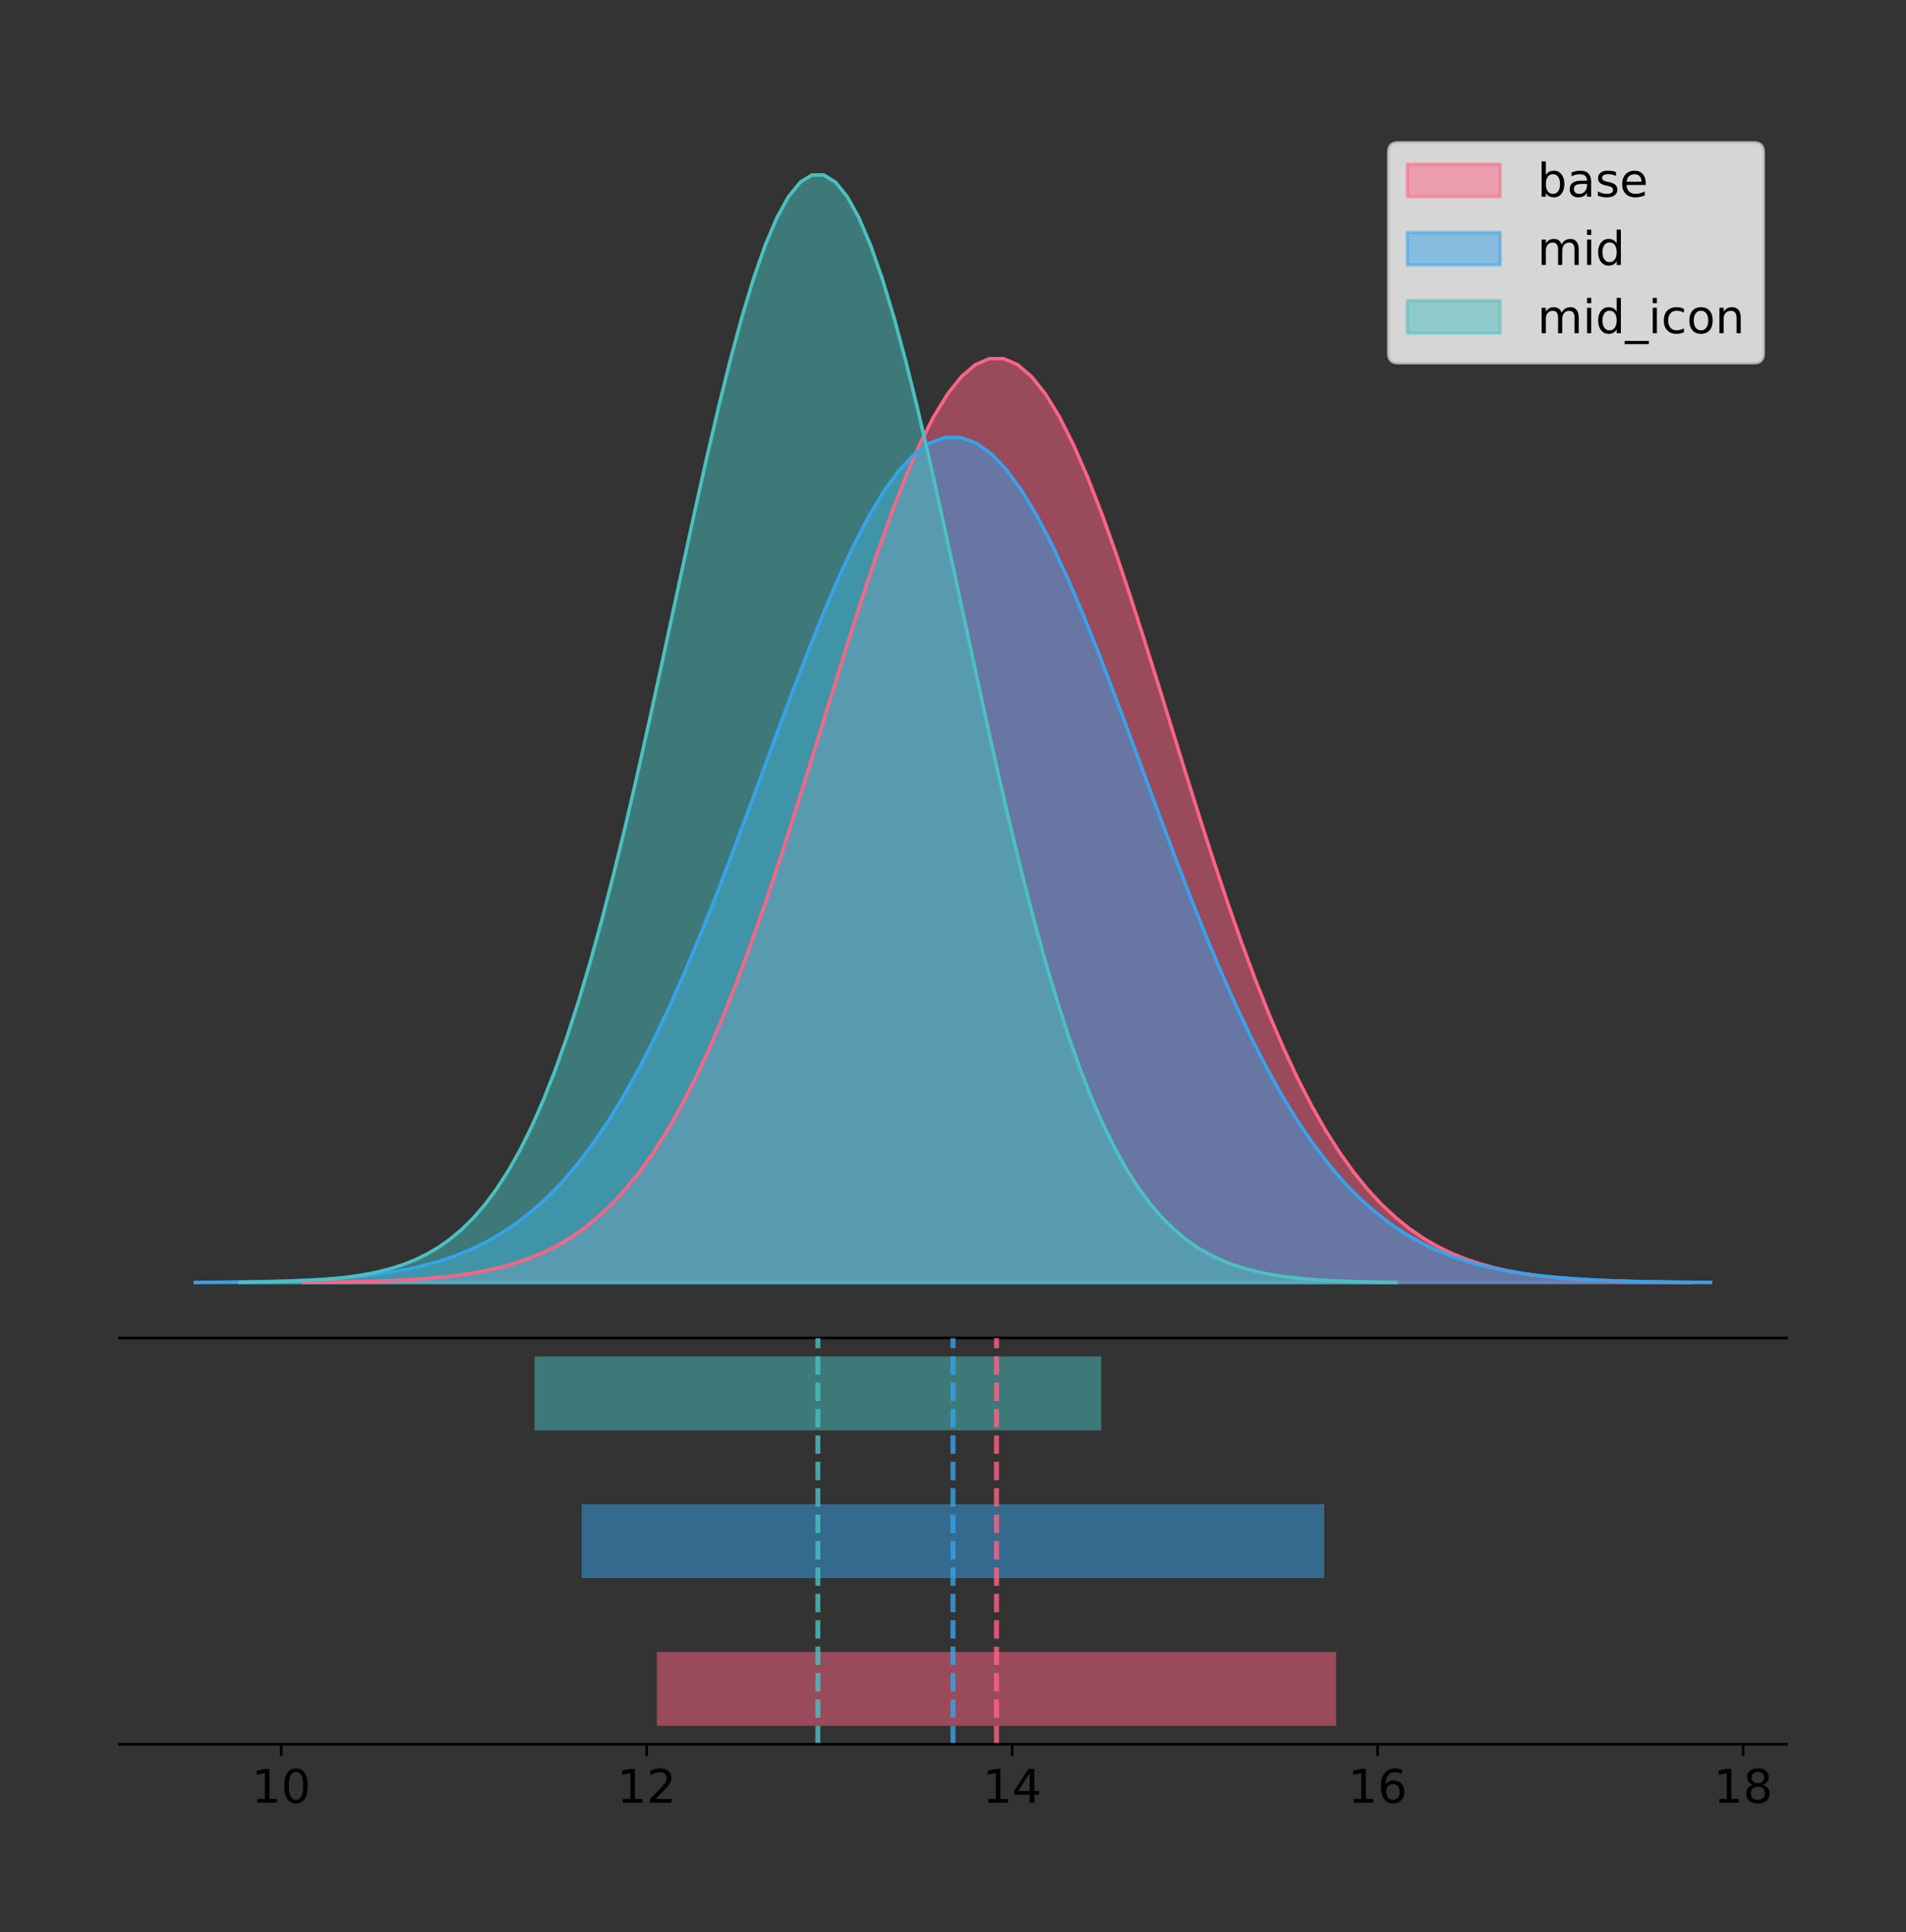 <?xml version="1.0" encoding="utf-8" standalone="no"?>
<!DOCTYPE svg PUBLIC "-//W3C//DTD SVG 1.1//EN"
  "http://www.w3.org/Graphics/SVG/1.1/DTD/svg11.dtd">
<!-- Created with matplotlib (https://matplotlib.org/) -->
<svg height="581.789pt" version="1.1" viewBox="0 0 574.2 581.789" width="574.2pt" xmlns="http://www.w3.org/2000/svg" xmlns:xlink="http://www.w3.org/1999/xlink">
 <rect x="0" y="0" width="574.2" height="581.789" fill="#333333" stroke="none"/>
 <defs>
  <style type="text/css">
*{stroke-linecap:butt;stroke-linejoin:round;}
  </style>
 </defs>
 <g id="figure_1">
  <g id="patch_1">
   <path d="M 0 581.789 
L 574.2 581.789 
L 574.2 0 
L 0 0 
z
" style="fill:none;"/>
  </g>
  <g id="axes_1">
   <g id="patch_2">
    <path d="M 36 402.93 
L 538.2 402.93 
L 538.2 36 
L 36 36 
z
" style="fill:none;"/>
   </g>
   <g id="PolyCollection_1">
    <defs>
     <path d="M 91.417 -195.538 
L 91.417 -195.631 
L 95.635 -195.667 
L 99.853 -195.714 
L 104.071 -195.777 
L 108.289 -195.861 
L 112.507 -195.971 
L 116.725 -196.116 
L 120.943 -196.303 
L 125.161 -196.544 
L 129.379 -196.853 
L 133.597 -197.246 
L 137.815 -197.741 
L 142.033 -198.362 
L 146.251 -199.133 
L 150.469 -200.086 
L 154.687 -201.254 
L 158.905 -202.675 
L 163.123 -204.391 
L 167.341 -206.448 
L 171.559 -208.896 
L 175.777 -211.787 
L 179.995 -215.175 
L 184.213 -219.115 
L 188.431 -223.66 
L 192.649 -228.864 
L 196.867 -234.774 
L 201.085 -241.431 
L 205.303 -248.868 
L 209.521 -257.107 
L 213.739 -266.156 
L 217.957 -276.008 
L 222.175 -286.638 
L 226.393 -298 
L 230.611 -310.03 
L 234.829 -322.639 
L 239.047 -335.718 
L 243.265 -349.138 
L 247.483 -362.746 
L 251.701 -376.375 
L 255.919 -389.843 
L 260.137 -402.954 
L 264.355 -415.509 
L 268.573 -427.306 
L 272.791 -438.146 
L 277.009 -447.84 
L 281.227 -456.213 
L 285.445 -463.112 
L 289.663 -468.405 
L 293.881 -471.992 
L 298.099 -473.803 
L 302.317 -473.803 
L 306.535 -471.992 
L 310.753 -468.405 
L 314.971 -463.112 
L 319.189 -456.213 
L 323.407 -447.84 
L 327.625 -438.146 
L 331.843 -427.306 
L 336.061 -415.509 
L 340.279 -402.954 
L 344.497 -389.843 
L 348.715 -376.375 
L 352.933 -362.746 
L 357.151 -349.138 
L 361.369 -335.718 
L 365.587 -322.639 
L 369.805 -310.03 
L 374.023 -298 
L 378.241 -286.638 
L 382.459 -276.008 
L 386.677 -266.156 
L 390.895 -257.107 
L 395.113 -248.868 
L 399.331 -241.431 
L 403.548 -234.774 
L 407.766 -228.864 
L 411.984 -223.66 
L 416.202 -219.115 
L 420.42 -215.175 
L 424.638 -211.787 
L 428.856 -208.896 
L 433.074 -206.448 
L 437.292 -204.391 
L 441.51 -202.675 
L 445.728 -201.254 
L 449.946 -200.086 
L 454.164 -199.133 
L 458.382 -198.362 
L 462.6 -197.741 
L 466.818 -197.246 
L 471.036 -196.853 
L 475.254 -196.544 
L 479.472 -196.303 
L 483.69 -196.116 
L 487.908 -195.971 
L 492.126 -195.861 
L 496.344 -195.777 
L 500.562 -195.714 
L 504.78 -195.667 
L 508.998 -195.631 
L 508.998 -195.538 
L 508.998 -195.538 
L 504.78 -195.538 
L 500.562 -195.538 
L 496.344 -195.538 
L 492.126 -195.538 
L 487.908 -195.538 
L 483.69 -195.538 
L 479.472 -195.538 
L 475.254 -195.538 
L 471.036 -195.538 
L 466.818 -195.538 
L 462.6 -195.538 
L 458.382 -195.538 
L 454.164 -195.538 
L 449.946 -195.538 
L 445.728 -195.538 
L 441.51 -195.538 
L 437.292 -195.538 
L 433.074 -195.538 
L 428.856 -195.538 
L 424.638 -195.538 
L 420.42 -195.538 
L 416.202 -195.538 
L 411.984 -195.538 
L 407.766 -195.538 
L 403.548 -195.538 
L 399.331 -195.538 
L 395.113 -195.538 
L 390.895 -195.538 
L 386.677 -195.538 
L 382.459 -195.538 
L 378.241 -195.538 
L 374.023 -195.538 
L 369.805 -195.538 
L 365.587 -195.538 
L 361.369 -195.538 
L 357.151 -195.538 
L 352.933 -195.538 
L 348.715 -195.538 
L 344.497 -195.538 
L 340.279 -195.538 
L 336.061 -195.538 
L 331.843 -195.538 
L 327.625 -195.538 
L 323.407 -195.538 
L 319.189 -195.538 
L 314.971 -195.538 
L 310.753 -195.538 
L 306.535 -195.538 
L 302.317 -195.538 
L 298.099 -195.538 
L 293.881 -195.538 
L 289.663 -195.538 
L 285.445 -195.538 
L 281.227 -195.538 
L 277.009 -195.538 
L 272.791 -195.538 
L 268.573 -195.538 
L 264.355 -195.538 
L 260.137 -195.538 
L 255.919 -195.538 
L 251.701 -195.538 
L 247.483 -195.538 
L 243.265 -195.538 
L 239.047 -195.538 
L 234.829 -195.538 
L 230.611 -195.538 
L 226.393 -195.538 
L 222.175 -195.538 
L 217.957 -195.538 
L 213.739 -195.538 
L 209.521 -195.538 
L 205.303 -195.538 
L 201.085 -195.538 
L 196.867 -195.538 
L 192.649 -195.538 
L 188.431 -195.538 
L 184.213 -195.538 
L 179.995 -195.538 
L 175.777 -195.538 
L 171.559 -195.538 
L 167.341 -195.538 
L 163.123 -195.538 
L 158.905 -195.538 
L 154.687 -195.538 
L 150.469 -195.538 
L 146.251 -195.538 
L 142.033 -195.538 
L 137.815 -195.538 
L 133.597 -195.538 
L 129.379 -195.538 
L 125.161 -195.538 
L 120.943 -195.538 
L 116.725 -195.538 
L 112.507 -195.538 
L 108.289 -195.538 
L 104.071 -195.538 
L 99.853 -195.538 
L 95.635 -195.538 
L 91.417 -195.538 
z
" id="madb855e58b" style="stroke:#ff6384;stroke-opacity:0.5;"/>
    </defs>
    <g clip-path="url(#p825005d3cb)">
     <use style="fill:#ff6384;fill-opacity:0.5;stroke:#ff6384;stroke-opacity:0.5;" x="0" xlink:href="#madb855e58b" y="581.789"/>
    </g>
   </g>
   <g id="PolyCollection_2">
    <defs>
     <path d="M 58.827 -195.538 
L 58.827 -195.623 
L 63.439 -195.656 
L 68.05 -195.699 
L 72.662 -195.757 
L 77.274 -195.833 
L 81.885 -195.934 
L 86.497 -196.066 
L 91.108 -196.238 
L 95.72 -196.458 
L 100.331 -196.741 
L 104.943 -197.1 
L 109.555 -197.553 
L 114.166 -198.121 
L 118.778 -198.826 
L 123.389 -199.698 
L 128.001 -200.766 
L 132.612 -202.066 
L 137.224 -203.635 
L 141.836 -205.517 
L 146.447 -207.756 
L 151.059 -210.4 
L 155.67 -213.499 
L 160.282 -217.102 
L 164.893 -221.26 
L 169.505 -226.02 
L 174.117 -231.425 
L 178.728 -237.514 
L 183.34 -244.316 
L 187.951 -251.852 
L 192.563 -260.129 
L 197.174 -269.14 
L 201.786 -278.863 
L 206.398 -289.255 
L 211.009 -300.258 
L 215.621 -311.791 
L 220.232 -323.755 
L 224.844 -336.028 
L 229.455 -348.475 
L 234.067 -360.942 
L 238.679 -373.259 
L 243.29 -385.252 
L 247.902 -396.735 
L 252.513 -407.525 
L 257.125 -417.44 
L 261.736 -426.307 
L 266.348 -433.965 
L 270.96 -440.275 
L 275.571 -445.117 
L 280.183 -448.398 
L 284.794 -450.054 
L 289.406 -450.054 
L 294.017 -448.398 
L 298.629 -445.117 
L 303.24 -440.275 
L 307.852 -433.965 
L 312.464 -426.307 
L 317.075 -417.44 
L 321.687 -407.525 
L 326.298 -396.735 
L 330.91 -385.252 
L 335.521 -373.259 
L 340.133 -360.942 
L 344.745 -348.475 
L 349.356 -336.028 
L 353.968 -323.755 
L 358.579 -311.791 
L 363.191 -300.258 
L 367.802 -289.255 
L 372.414 -278.863 
L 377.026 -269.14 
L 381.637 -260.129 
L 386.249 -251.852 
L 390.86 -244.316 
L 395.472 -237.514 
L 400.083 -231.425 
L 404.695 -226.02 
L 409.307 -221.26 
L 413.918 -217.102 
L 418.53 -213.499 
L 423.141 -210.4 
L 427.753 -207.756 
L 432.364 -205.517 
L 436.976 -203.635 
L 441.588 -202.066 
L 446.199 -200.766 
L 450.811 -199.698 
L 455.422 -198.826 
L 460.034 -198.121 
L 464.645 -197.553 
L 469.257 -197.1 
L 473.869 -196.741 
L 478.48 -196.458 
L 483.092 -196.238 
L 487.703 -196.066 
L 492.315 -195.934 
L 496.926 -195.833 
L 501.538 -195.757 
L 506.15 -195.699 
L 510.761 -195.656 
L 515.373 -195.623 
L 515.373 -195.538 
L 515.373 -195.538 
L 510.761 -195.538 
L 506.15 -195.538 
L 501.538 -195.538 
L 496.926 -195.538 
L 492.315 -195.538 
L 487.703 -195.538 
L 483.092 -195.538 
L 478.48 -195.538 
L 473.869 -195.538 
L 469.257 -195.538 
L 464.645 -195.538 
L 460.034 -195.538 
L 455.422 -195.538 
L 450.811 -195.538 
L 446.199 -195.538 
L 441.588 -195.538 
L 436.976 -195.538 
L 432.364 -195.538 
L 427.753 -195.538 
L 423.141 -195.538 
L 418.53 -195.538 
L 413.918 -195.538 
L 409.307 -195.538 
L 404.695 -195.538 
L 400.083 -195.538 
L 395.472 -195.538 
L 390.86 -195.538 
L 386.249 -195.538 
L 381.637 -195.538 
L 377.026 -195.538 
L 372.414 -195.538 
L 367.802 -195.538 
L 363.191 -195.538 
L 358.579 -195.538 
L 353.968 -195.538 
L 349.356 -195.538 
L 344.745 -195.538 
L 340.133 -195.538 
L 335.521 -195.538 
L 330.91 -195.538 
L 326.298 -195.538 
L 321.687 -195.538 
L 317.075 -195.538 
L 312.464 -195.538 
L 307.852 -195.538 
L 303.24 -195.538 
L 298.629 -195.538 
L 294.017 -195.538 
L 289.406 -195.538 
L 284.794 -195.538 
L 280.183 -195.538 
L 275.571 -195.538 
L 270.96 -195.538 
L 266.348 -195.538 
L 261.736 -195.538 
L 257.125 -195.538 
L 252.513 -195.538 
L 247.902 -195.538 
L 243.29 -195.538 
L 238.679 -195.538 
L 234.067 -195.538 
L 229.455 -195.538 
L 224.844 -195.538 
L 220.232 -195.538 
L 215.621 -195.538 
L 211.009 -195.538 
L 206.398 -195.538 
L 201.786 -195.538 
L 197.174 -195.538 
L 192.563 -195.538 
L 187.951 -195.538 
L 183.34 -195.538 
L 178.728 -195.538 
L 174.117 -195.538 
L 169.505 -195.538 
L 164.893 -195.538 
L 160.282 -195.538 
L 155.67 -195.538 
L 151.059 -195.538 
L 146.447 -195.538 
L 141.836 -195.538 
L 137.224 -195.538 
L 132.612 -195.538 
L 128.001 -195.538 
L 123.389 -195.538 
L 118.778 -195.538 
L 114.166 -195.538 
L 109.555 -195.538 
L 104.943 -195.538 
L 100.331 -195.538 
L 95.72 -195.538 
L 91.108 -195.538 
L 86.497 -195.538 
L 81.885 -195.538 
L 77.274 -195.538 
L 72.662 -195.538 
L 68.05 -195.538 
L 63.439 -195.538 
L 58.827 -195.538 
z
" id="m6eddc48e07" style="stroke:#36a2eb;stroke-opacity:0.5;"/>
    </defs>
    <g clip-path="url(#p825005d3cb)">
     <use style="fill:#36a2eb;fill-opacity:0.5;stroke:#36a2eb;stroke-opacity:0.5;" x="0" xlink:href="#m6eddc48e07" y="581.789"/>
    </g>
   </g>
   <g id="PolyCollection_3">
    <defs>
     <path d="M 72.223 -195.538 
L 72.223 -195.65 
L 75.741 -195.692 
L 79.26 -195.749 
L 82.778 -195.825 
L 86.297 -195.925 
L 89.816 -196.058 
L 93.334 -196.23 
L 96.853 -196.455 
L 100.372 -196.744 
L 103.89 -197.115 
L 107.409 -197.585 
L 110.927 -198.179 
L 114.446 -198.923 
L 117.965 -199.848 
L 121.483 -200.99 
L 125.002 -202.39 
L 128.521 -204.093 
L 132.039 -206.151 
L 135.558 -208.617 
L 139.077 -211.552 
L 142.595 -215.017 
L 146.114 -219.078 
L 149.632 -223.801 
L 153.151 -229.25 
L 156.67 -235.488 
L 160.188 -242.572 
L 163.707 -250.552 
L 167.226 -259.468 
L 170.744 -269.344 
L 174.263 -280.192 
L 177.781 -292.002 
L 181.3 -304.744 
L 184.819 -318.365 
L 188.337 -332.786 
L 191.856 -347.901 
L 195.375 -363.58 
L 198.893 -379.667 
L 202.412 -395.98 
L 205.931 -412.318 
L 209.449 -428.462 
L 212.968 -444.18 
L 216.486 -459.23 
L 220.005 -473.372 
L 223.524 -486.366 
L 227.042 -497.987 
L 230.561 -508.025 
L 234.08 -516.294 
L 237.598 -522.64 
L 241.117 -526.94 
L 244.635 -529.111 
L 248.154 -529.111 
L 251.673 -526.94 
L 255.191 -522.64 
L 258.71 -516.294 
L 262.229 -508.025 
L 265.747 -497.987 
L 269.266 -486.366 
L 272.785 -473.372 
L 276.303 -459.23 
L 279.822 -444.18 
L 283.34 -428.462 
L 286.859 -412.318 
L 290.378 -395.98 
L 293.896 -379.667 
L 297.415 -363.58 
L 300.934 -347.901 
L 304.452 -332.786 
L 307.971 -318.365 
L 311.489 -304.744 
L 315.008 -292.002 
L 318.527 -280.192 
L 322.045 -269.344 
L 325.564 -259.468 
L 329.083 -250.552 
L 332.601 -242.572 
L 336.12 -235.488 
L 339.639 -229.25 
L 343.157 -223.801 
L 346.676 -219.078 
L 350.194 -215.017 
L 353.713 -211.552 
L 357.232 -208.617 
L 360.75 -206.151 
L 364.269 -204.093 
L 367.788 -202.39 
L 371.306 -200.99 
L 374.825 -199.848 
L 378.343 -198.923 
L 381.862 -198.179 
L 385.381 -197.585 
L 388.899 -197.115 
L 392.418 -196.744 
L 395.937 -196.455 
L 399.455 -196.23 
L 402.974 -196.058 
L 406.493 -195.925 
L 410.011 -195.825 
L 413.53 -195.749 
L 417.048 -195.692 
L 420.567 -195.65 
L 420.567 -195.538 
L 420.567 -195.538 
L 417.048 -195.538 
L 413.53 -195.538 
L 410.011 -195.538 
L 406.493 -195.538 
L 402.974 -195.538 
L 399.455 -195.538 
L 395.937 -195.538 
L 392.418 -195.538 
L 388.899 -195.538 
L 385.381 -195.538 
L 381.862 -195.538 
L 378.343 -195.538 
L 374.825 -195.538 
L 371.306 -195.538 
L 367.788 -195.538 
L 364.269 -195.538 
L 360.75 -195.538 
L 357.232 -195.538 
L 353.713 -195.538 
L 350.194 -195.538 
L 346.676 -195.538 
L 343.157 -195.538 
L 339.639 -195.538 
L 336.12 -195.538 
L 332.601 -195.538 
L 329.083 -195.538 
L 325.564 -195.538 
L 322.045 -195.538 
L 318.527 -195.538 
L 315.008 -195.538 
L 311.489 -195.538 
L 307.971 -195.538 
L 304.452 -195.538 
L 300.934 -195.538 
L 297.415 -195.538 
L 293.896 -195.538 
L 290.378 -195.538 
L 286.859 -195.538 
L 283.34 -195.538 
L 279.822 -195.538 
L 276.303 -195.538 
L 272.785 -195.538 
L 269.266 -195.538 
L 265.747 -195.538 
L 262.229 -195.538 
L 258.71 -195.538 
L 255.191 -195.538 
L 251.673 -195.538 
L 248.154 -195.538 
L 244.635 -195.538 
L 241.117 -195.538 
L 237.598 -195.538 
L 234.08 -195.538 
L 230.561 -195.538 
L 227.042 -195.538 
L 223.524 -195.538 
L 220.005 -195.538 
L 216.486 -195.538 
L 212.968 -195.538 
L 209.449 -195.538 
L 205.931 -195.538 
L 202.412 -195.538 
L 198.893 -195.538 
L 195.375 -195.538 
L 191.856 -195.538 
L 188.337 -195.538 
L 184.819 -195.538 
L 181.3 -195.538 
L 177.781 -195.538 
L 174.263 -195.538 
L 170.744 -195.538 
L 167.226 -195.538 
L 163.707 -195.538 
L 160.188 -195.538 
L 156.67 -195.538 
L 153.151 -195.538 
L 149.632 -195.538 
L 146.114 -195.538 
L 142.595 -195.538 
L 139.077 -195.538 
L 135.558 -195.538 
L 132.039 -195.538 
L 128.521 -195.538 
L 125.002 -195.538 
L 121.483 -195.538 
L 117.965 -195.538 
L 114.446 -195.538 
L 110.927 -195.538 
L 107.409 -195.538 
L 103.89 -195.538 
L 100.372 -195.538 
L 96.853 -195.538 
L 93.334 -195.538 
L 89.816 -195.538 
L 86.297 -195.538 
L 82.778 -195.538 
L 79.26 -195.538 
L 75.741 -195.538 
L 72.223 -195.538 
z
" id="ma72b507f2c" style="stroke:#4bc0c0;stroke-opacity:0.5;"/>
    </defs>
    <g clip-path="url(#p825005d3cb)">
     <use style="fill:#4bc0c0;fill-opacity:0.5;stroke:#4bc0c0;stroke-opacity:0.5;" x="0" xlink:href="#ma72b507f2c" y="581.789"/>
    </g>
   </g>
   <g id="line2d_1">
    <path clip-path="url(#p825005d3cb)" d="M 91.417 386.158 
L 95.635 386.123 
L 99.853 386.075 
L 104.071 386.012 
L 108.289 385.928 
L 112.507 385.818 
L 116.725 385.674 
L 120.943 385.486 
L 125.161 385.245 
L 129.379 384.936 
L 133.597 384.544 
L 137.815 384.048 
L 142.033 383.428 
L 146.251 382.656 
L 150.469 381.703 
L 154.687 380.535 
L 158.905 379.114 
L 163.123 377.398 
L 167.341 375.341 
L 171.559 372.893 
L 175.777 370.002 
L 179.995 366.614 
L 184.213 362.675 
L 188.431 358.129 
L 192.649 352.925 
L 196.867 347.015 
L 201.085 340.358 
L 205.303 332.921 
L 209.521 324.682 
L 213.739 315.633 
L 217.957 305.781 
L 222.175 295.152 
L 226.393 283.789 
L 230.611 271.76 
L 234.829 259.15 
L 239.047 246.071 
L 243.265 232.652 
L 247.483 219.043 
L 251.701 205.414 
L 255.919 191.947 
L 260.137 178.835 
L 264.355 166.28 
L 268.573 154.483 
L 272.791 143.644 
L 277.009 133.95 
L 281.227 125.576 
L 285.445 118.678 
L 289.663 113.384 
L 293.881 109.797 
L 298.099 107.986 
L 302.317 107.986 
L 306.535 109.797 
L 310.753 113.384 
L 314.971 118.678 
L 319.189 125.576 
L 323.407 133.95 
L 327.625 143.644 
L 331.843 154.483 
L 336.061 166.28 
L 340.279 178.835 
L 344.497 191.947 
L 348.715 205.414 
L 352.933 219.043 
L 357.151 232.652 
L 361.369 246.071 
L 365.587 259.15 
L 369.805 271.76 
L 374.023 283.789 
L 378.241 295.152 
L 382.459 305.781 
L 386.677 315.633 
L 390.895 324.682 
L 395.113 332.921 
L 399.331 340.358 
L 403.548 347.015 
L 407.766 352.925 
L 411.984 358.129 
L 416.202 362.675 
L 420.42 366.614 
L 424.638 370.002 
L 428.856 372.893 
L 433.074 375.341 
L 437.292 377.398 
L 441.51 379.114 
L 445.728 380.535 
L 449.946 381.703 
L 454.164 382.656 
L 458.382 383.428 
L 462.6 384.048 
L 466.818 384.544 
L 471.036 384.936 
L 475.254 385.245 
L 479.472 385.486 
L 483.69 385.674 
L 487.908 385.818 
L 492.126 385.928 
L 496.344 386.012 
L 500.562 386.075 
L 504.78 386.123 
L 508.998 386.158 
" style="fill:none;stroke:#ff6384;stroke-linecap:square;"/>
   </g>
   <g id="line2d_2">
    <path clip-path="url(#p825005d3cb)" d="M 58.827 386.166 
L 63.439 386.134 
L 68.05 386.09 
L 72.662 386.033 
L 77.274 385.956 
L 81.885 385.855 
L 86.497 385.723 
L 91.108 385.552 
L 95.72 385.331 
L 100.331 385.048 
L 104.943 384.689 
L 109.555 384.236 
L 114.166 383.669 
L 118.778 382.963 
L 123.389 382.091 
L 128.001 381.023 
L 132.612 379.724 
L 137.224 378.154 
L 141.836 376.272 
L 146.447 374.033 
L 151.059 371.389 
L 155.67 368.29 
L 160.282 364.687 
L 164.893 360.529 
L 169.505 355.769 
L 174.117 350.364 
L 178.728 344.275 
L 183.34 337.473 
L 187.951 329.937 
L 192.563 321.66 
L 197.174 312.649 
L 201.786 302.927 
L 206.398 292.534 
L 211.009 281.531 
L 215.621 269.998 
L 220.232 258.035 
L 224.844 245.761 
L 229.455 233.314 
L 234.067 220.848 
L 238.679 208.53 
L 243.29 196.537 
L 247.902 185.054 
L 252.513 174.264 
L 257.125 164.349 
L 261.736 155.483 
L 266.348 147.824 
L 270.96 141.514 
L 275.571 136.673 
L 280.183 133.392 
L 284.794 131.735 
L 289.406 131.735 
L 294.017 133.392 
L 298.629 136.673 
L 303.24 141.514 
L 307.852 147.824 
L 312.464 155.483 
L 317.075 164.349 
L 321.687 174.264 
L 326.298 185.054 
L 330.91 196.537 
L 335.521 208.53 
L 340.133 220.848 
L 344.745 233.314 
L 349.356 245.761 
L 353.968 258.035 
L 358.579 269.998 
L 363.191 281.531 
L 367.802 292.534 
L 372.414 302.927 
L 377.026 312.649 
L 381.637 321.66 
L 386.249 329.937 
L 390.86 337.473 
L 395.472 344.275 
L 400.083 350.364 
L 404.695 355.769 
L 409.307 360.529 
L 413.918 364.687 
L 418.53 368.29 
L 423.141 371.389 
L 427.753 374.033 
L 432.364 376.272 
L 436.976 378.154 
L 441.588 379.724 
L 446.199 381.023 
L 450.811 382.091 
L 455.422 382.963 
L 460.034 383.669 
L 464.645 384.236 
L 469.257 384.689 
L 473.869 385.048 
L 478.48 385.331 
L 483.092 385.552 
L 487.703 385.723 
L 492.315 385.855 
L 496.926 385.956 
L 501.538 386.033 
L 506.15 386.09 
L 510.761 386.134 
L 515.373 386.166 
" style="fill:none;stroke:#36a2eb;stroke-linecap:square;"/>
   </g>
   <g id="line2d_3">
    <path clip-path="url(#p825005d3cb)" d="M 72.223 386.139 
L 75.741 386.097 
L 79.26 386.04 
L 82.778 385.965 
L 86.297 385.864 
L 89.816 385.732 
L 93.334 385.559 
L 96.853 385.334 
L 100.372 385.045 
L 103.89 384.675 
L 107.409 384.204 
L 110.927 383.61 
L 114.446 382.867 
L 117.965 381.941 
L 121.483 380.799 
L 125.002 379.399 
L 128.521 377.696 
L 132.039 375.639 
L 135.558 373.172 
L 139.077 370.238 
L 142.595 366.772 
L 146.114 362.711 
L 149.632 357.989 
L 153.151 352.539 
L 156.67 346.301 
L 160.188 339.217 
L 163.707 331.237 
L 167.226 322.322 
L 170.744 312.445 
L 174.263 301.597 
L 177.781 289.787 
L 181.3 277.045 
L 184.819 263.424 
L 188.337 249.004 
L 191.856 233.888 
L 195.375 218.209 
L 198.893 202.123 
L 202.412 185.809 
L 205.931 169.471 
L 209.449 153.327 
L 212.968 137.61 
L 216.486 122.559 
L 220.005 108.418 
L 223.524 95.423 
L 227.042 83.803 
L 230.561 73.765 
L 234.08 65.495 
L 237.598 59.15 
L 241.117 54.85 
L 244.635 52.679 
L 248.154 52.679 
L 251.673 54.85 
L 255.191 59.15 
L 258.71 65.495 
L 262.229 73.765 
L 265.747 83.803 
L 269.266 95.423 
L 272.785 108.418 
L 276.303 122.559 
L 279.822 137.61 
L 283.34 153.327 
L 286.859 169.471 
L 290.378 185.809 
L 293.896 202.123 
L 297.415 218.209 
L 300.934 233.888 
L 304.452 249.004 
L 307.971 263.424 
L 311.489 277.045 
L 315.008 289.787 
L 318.527 301.597 
L 322.045 312.445 
L 325.564 322.322 
L 329.083 331.237 
L 332.601 339.217 
L 336.12 346.301 
L 339.639 352.539 
L 343.157 357.989 
L 346.676 362.711 
L 350.194 366.772 
L 353.713 370.238 
L 357.232 373.172 
L 360.75 375.639 
L 364.269 377.696 
L 367.788 379.399 
L 371.306 380.799 
L 374.825 381.941 
L 378.343 382.867 
L 381.862 383.61 
L 385.381 384.204 
L 388.899 384.675 
L 392.418 385.045 
L 395.937 385.334 
L 399.455 385.559 
L 402.974 385.732 
L 406.493 385.864 
L 410.011 385.965 
L 413.53 386.04 
L 417.048 386.097 
L 420.567 386.139 
" style="fill:none;stroke:#4bc0c0;stroke-linecap:square;"/>
   </g>
   <g id="patch_3">
    <path d="M 36 402.93 
L 538.2 402.93 
" style="fill:none;stroke:#000000;stroke-linecap:square;stroke-linejoin:miter;stroke-width:0.8;"/>
   </g>
   <g id="legend_1">
    <g id="patch_4">
     <path d="M 421.16 109.237 
L 528.4 109.237 
Q 531.2 109.237 531.2 106.438 
L 531.2 45.8 
Q 531.2 43 528.4 43 
L 421.16 43 
Q 418.36 43 418.36 45.8 
L 418.36 106.438 
Q 418.36 109.237 421.16 109.237 
z
" style="fill:#ffffff;opacity:0.8;stroke:#cccccc;stroke-linejoin:miter;"/>
    </g>
    <g id="patch_5">
     <path d="M 423.96 59.238 
L 451.96 59.238 
L 451.96 49.438 
L 423.96 49.438 
z
" style="fill:#ff6384;opacity:0.5;stroke:#ff6384;stroke-linejoin:miter;"/>
    </g>
    <g id="text_1">
     <!-- base -->
     <defs>
      <path d="M 48.688 27.297 
Q 48.688 37.203 44.609 42.844 
Q 40.531 48.484 33.406 48.484 
Q 26.266 48.484 22.188 42.844 
Q 18.109 37.203 18.109 27.297 
Q 18.109 17.391 22.188 11.75 
Q 26.266 6.109 33.406 6.109 
Q 40.531 6.109 44.609 11.75 
Q 48.688 17.391 48.688 27.297 
z
M 18.109 46.391 
Q 20.953 51.266 25.266 53.625 
Q 29.594 56 35.594 56 
Q 45.562 56 51.781 48.094 
Q 58.016 40.188 58.016 27.297 
Q 58.016 14.406 51.781 6.484 
Q 45.562 -1.422 35.594 -1.422 
Q 29.594 -1.422 25.266 0.953 
Q 20.953 3.328 18.109 8.203 
L 18.109 0 
L 9.078 0 
L 9.078 75.984 
L 18.109 75.984 
z
" id="DejaVuSans-98"/>
      <path d="M 34.281 27.484 
Q 23.391 27.484 19.188 25 
Q 14.984 22.516 14.984 16.5 
Q 14.984 11.719 18.141 8.906 
Q 21.297 6.109 26.703 6.109 
Q 34.188 6.109 38.703 11.406 
Q 43.219 16.703 43.219 25.484 
L 43.219 27.484 
z
M 52.203 31.203 
L 52.203 0 
L 43.219 0 
L 43.219 8.297 
Q 40.141 3.328 35.547 0.953 
Q 30.953 -1.422 24.312 -1.422 
Q 15.922 -1.422 10.953 3.297 
Q 6 8.016 6 15.922 
Q 6 25.141 12.172 29.828 
Q 18.359 34.516 30.609 34.516 
L 43.219 34.516 
L 43.219 35.406 
Q 43.219 41.609 39.141 45 
Q 35.062 48.391 27.688 48.391 
Q 23 48.391 18.547 47.266 
Q 14.109 46.141 10.016 43.891 
L 10.016 52.203 
Q 14.938 54.109 19.578 55.047 
Q 24.219 56 28.609 56 
Q 40.484 56 46.344 49.844 
Q 52.203 43.703 52.203 31.203 
z
" id="DejaVuSans-97"/>
      <path d="M 44.281 53.078 
L 44.281 44.578 
Q 40.484 46.531 36.375 47.5 
Q 32.281 48.484 27.875 48.484 
Q 21.188 48.484 17.844 46.438 
Q 14.5 44.391 14.5 40.281 
Q 14.5 37.156 16.891 35.375 
Q 19.281 33.594 26.516 31.984 
L 29.594 31.297 
Q 39.156 29.25 43.188 25.516 
Q 47.219 21.781 47.219 15.094 
Q 47.219 7.469 41.188 3.016 
Q 35.156 -1.422 24.609 -1.422 
Q 20.219 -1.422 15.453 -0.562 
Q 10.688 0.297 5.422 2 
L 5.422 11.281 
Q 10.406 8.688 15.234 7.391 
Q 20.062 6.109 24.812 6.109 
Q 31.156 6.109 34.562 8.281 
Q 37.984 10.453 37.984 14.406 
Q 37.984 18.062 35.516 20.016 
Q 33.062 21.969 24.703 23.781 
L 21.578 24.516 
Q 13.234 26.266 9.516 29.906 
Q 5.812 33.547 5.812 39.891 
Q 5.812 47.609 11.281 51.797 
Q 16.75 56 26.812 56 
Q 31.781 56 36.172 55.266 
Q 40.578 54.547 44.281 53.078 
z
" id="DejaVuSans-115"/>
      <path d="M 56.203 29.594 
L 56.203 25.203 
L 14.891 25.203 
Q 15.484 15.922 20.484 11.062 
Q 25.484 6.203 34.422 6.203 
Q 39.594 6.203 44.453 7.469 
Q 49.312 8.734 54.109 11.281 
L 54.109 2.781 
Q 49.266 0.734 44.188 -0.344 
Q 39.109 -1.422 33.891 -1.422 
Q 20.797 -1.422 13.156 6.188 
Q 5.516 13.812 5.516 26.812 
Q 5.516 40.234 12.766 48.109 
Q 20.016 56 32.328 56 
Q 43.359 56 49.781 48.891 
Q 56.203 41.797 56.203 29.594 
z
M 47.219 32.234 
Q 47.125 39.594 43.094 43.984 
Q 39.062 48.391 32.422 48.391 
Q 24.906 48.391 20.391 44.141 
Q 15.875 39.891 15.188 32.172 
z
" id="DejaVuSans-101"/>
     </defs>
     <g transform="translate(463.16 59.238)scale(0.14 -0.14)">
      <use xlink:href="#DejaVuSans-98"/>
      <use x="63.477" xlink:href="#DejaVuSans-97"/>
      <use x="124.756" xlink:href="#DejaVuSans-115"/>
      <use x="176.855" xlink:href="#DejaVuSans-101"/>
     </g>
    </g>
    <g id="patch_6">
     <path d="M 423.96 79.787 
L 451.96 79.787 
L 451.96 69.987 
L 423.96 69.987 
z
" style="fill:#36a2eb;opacity:0.5;stroke:#36a2eb;stroke-linejoin:miter;"/>
    </g>
    <g id="text_2">
     <!-- mid -->
     <defs>
      <path d="M 52 44.188 
Q 55.375 50.25 60.062 53.125 
Q 64.75 56 71.094 56 
Q 79.641 56 84.281 50.016 
Q 88.922 44.047 88.922 33.016 
L 88.922 0 
L 79.891 0 
L 79.891 32.719 
Q 79.891 40.578 77.094 44.375 
Q 74.312 48.188 68.609 48.188 
Q 61.625 48.188 57.562 43.547 
Q 53.516 38.922 53.516 30.906 
L 53.516 0 
L 44.484 0 
L 44.484 32.719 
Q 44.484 40.625 41.703 44.406 
Q 38.922 48.188 33.109 48.188 
Q 26.219 48.188 22.156 43.531 
Q 18.109 38.875 18.109 30.906 
L 18.109 0 
L 9.078 0 
L 9.078 54.688 
L 18.109 54.688 
L 18.109 46.188 
Q 21.188 51.219 25.484 53.609 
Q 29.781 56 35.688 56 
Q 41.656 56 45.828 52.969 
Q 50 49.953 52 44.188 
z
" id="DejaVuSans-109"/>
      <path d="M 9.422 54.688 
L 18.406 54.688 
L 18.406 0 
L 9.422 0 
z
M 9.422 75.984 
L 18.406 75.984 
L 18.406 64.594 
L 9.422 64.594 
z
" id="DejaVuSans-105"/>
      <path d="M 45.406 46.391 
L 45.406 75.984 
L 54.391 75.984 
L 54.391 0 
L 45.406 0 
L 45.406 8.203 
Q 42.578 3.328 38.25 0.953 
Q 33.938 -1.422 27.875 -1.422 
Q 17.969 -1.422 11.734 6.484 
Q 5.516 14.406 5.516 27.297 
Q 5.516 40.188 11.734 48.094 
Q 17.969 56 27.875 56 
Q 33.938 56 38.25 53.625 
Q 42.578 51.266 45.406 46.391 
z
M 14.797 27.297 
Q 14.797 17.391 18.875 11.75 
Q 22.953 6.109 30.078 6.109 
Q 37.203 6.109 41.297 11.75 
Q 45.406 17.391 45.406 27.297 
Q 45.406 37.203 41.297 42.844 
Q 37.203 48.484 30.078 48.484 
Q 22.953 48.484 18.875 42.844 
Q 14.797 37.203 14.797 27.297 
z
" id="DejaVuSans-100"/>
     </defs>
     <g transform="translate(463.16 79.787)scale(0.14 -0.14)">
      <use xlink:href="#DejaVuSans-109"/>
      <use x="97.412" xlink:href="#DejaVuSans-105"/>
      <use x="125.195" xlink:href="#DejaVuSans-100"/>
     </g>
    </g>
    <g id="patch_7">
     <path d="M 423.96 100.337 
L 451.96 100.337 
L 451.96 90.537 
L 423.96 90.537 
z
" style="fill:#4bc0c0;opacity:0.5;stroke:#4bc0c0;stroke-linejoin:miter;"/>
    </g>
    <g id="text_3">
     <!-- mid_icon -->
     <defs>
      <path d="M 50.984 -16.609 
L 50.984 -23.578 
L -0.984 -23.578 
L -0.984 -16.609 
z
" id="DejaVuSans-95"/>
      <path d="M 48.781 52.594 
L 48.781 44.188 
Q 44.969 46.297 41.141 47.344 
Q 37.312 48.391 33.406 48.391 
Q 24.656 48.391 19.812 42.844 
Q 14.984 37.312 14.984 27.297 
Q 14.984 17.281 19.812 11.734 
Q 24.656 6.203 33.406 6.203 
Q 37.312 6.203 41.141 7.25 
Q 44.969 8.297 48.781 10.406 
L 48.781 2.094 
Q 45.016 0.344 40.984 -0.531 
Q 36.969 -1.422 32.422 -1.422 
Q 20.062 -1.422 12.781 6.344 
Q 5.516 14.109 5.516 27.297 
Q 5.516 40.672 12.859 48.328 
Q 20.219 56 33.016 56 
Q 37.156 56 41.109 55.141 
Q 45.062 54.297 48.781 52.594 
z
" id="DejaVuSans-99"/>
      <path d="M 30.609 48.391 
Q 23.391 48.391 19.188 42.75 
Q 14.984 37.109 14.984 27.297 
Q 14.984 17.484 19.156 11.844 
Q 23.344 6.203 30.609 6.203 
Q 37.797 6.203 41.984 11.859 
Q 46.188 17.531 46.188 27.297 
Q 46.188 37.016 41.984 42.703 
Q 37.797 48.391 30.609 48.391 
z
M 30.609 56 
Q 42.328 56 49.016 48.375 
Q 55.719 40.766 55.719 27.297 
Q 55.719 13.875 49.016 6.219 
Q 42.328 -1.422 30.609 -1.422 
Q 18.844 -1.422 12.172 6.219 
Q 5.516 13.875 5.516 27.297 
Q 5.516 40.766 12.172 48.375 
Q 18.844 56 30.609 56 
z
" id="DejaVuSans-111"/>
      <path d="M 54.891 33.016 
L 54.891 0 
L 45.906 0 
L 45.906 32.719 
Q 45.906 40.484 42.875 44.328 
Q 39.844 48.188 33.797 48.188 
Q 26.516 48.188 22.312 43.547 
Q 18.109 38.922 18.109 30.906 
L 18.109 0 
L 9.078 0 
L 9.078 54.688 
L 18.109 54.688 
L 18.109 46.188 
Q 21.344 51.125 25.703 53.562 
Q 30.078 56 35.797 56 
Q 45.219 56 50.047 50.172 
Q 54.891 44.344 54.891 33.016 
z
" id="DejaVuSans-110"/>
     </defs>
     <g transform="translate(463.16 100.337)scale(0.14 -0.14)">
      <use xlink:href="#DejaVuSans-109"/>
      <use x="97.412" xlink:href="#DejaVuSans-105"/>
      <use x="125.195" xlink:href="#DejaVuSans-100"/>
      <use x="188.672" xlink:href="#DejaVuSans-95"/>
      <use x="238.672" xlink:href="#DejaVuSans-105"/>
      <use x="266.455" xlink:href="#DejaVuSans-99"/>
      <use x="321.436" xlink:href="#DejaVuSans-111"/>
      <use x="382.617" xlink:href="#DejaVuSans-110"/>
     </g>
    </g>
   </g>
  </g>
  <g id="axes_2">
   <g id="patch_8">
    <path d="M 36 525.24 
L 538.2 525.24 
L 538.2 402.93 
L 36 402.93 
z
" style="fill:none;"/>
   </g>
   <g id="patch_9">
    <path clip-path="url(#p29b1630433)" d="M 197.901 519.68 
L 402.515 519.68 
L 402.515 497.442 
L 197.901 497.442 
z
" style="fill:#ff6384;opacity:0.5;"/>
   </g>
   <g id="patch_10">
    <path clip-path="url(#p29b1630433)" d="M 175.246 475.204 
L 398.954 475.204 
L 398.954 452.966 
L 175.246 452.966 
z
" style="fill:#36a2eb;opacity:0.5;"/>
   </g>
   <g id="patch_11">
    <path clip-path="url(#p29b1630433)" d="M 161.05 430.728 
L 331.739 430.728 
L 331.739 408.49 
L 161.05 408.49 
z
" style="fill:#4bc0c0;opacity:0.5;"/>
   </g>
   <g id="matplotlib.axis_1">
    <g id="xtick_1">
     <g id="line2d_4">
      <defs>
       <path d="M 0 0 
L 0 3.5 
" id="m0f3e36b06f" style="stroke:#000000;stroke-width:0.8;"/>
      </defs>
      <g>
       <use style="stroke:#000000;stroke-width:0.8;" x="84.713" xlink:href="#m0f3e36b06f" y="525.24"/>
      </g>
     </g>
     <g id="text_4">
      <!-- 10 -->
      <defs>
       <path d="M 12.406 8.297 
L 28.516 8.297 
L 28.516 63.922 
L 10.984 60.406 
L 10.984 69.391 
L 28.422 72.906 
L 38.281 72.906 
L 38.281 8.297 
L 54.391 8.297 
L 54.391 0 
L 12.406 0 
z
" id="DejaVuSans-49"/>
       <path d="M 31.781 66.406 
Q 24.172 66.406 20.328 58.906 
Q 16.5 51.422 16.5 36.375 
Q 16.5 21.391 20.328 13.891 
Q 24.172 6.391 31.781 6.391 
Q 39.453 6.391 43.281 13.891 
Q 47.125 21.391 47.125 36.375 
Q 47.125 51.422 43.281 58.906 
Q 39.453 66.406 31.781 66.406 
z
M 31.781 74.219 
Q 44.047 74.219 50.516 64.516 
Q 56.984 54.828 56.984 36.375 
Q 56.984 17.969 50.516 8.266 
Q 44.047 -1.422 31.781 -1.422 
Q 19.531 -1.422 13.062 8.266 
Q 6.594 17.969 6.594 36.375 
Q 6.594 54.828 13.062 64.516 
Q 19.531 74.219 31.781 74.219 
z
" id="DejaVuSans-48"/>
      </defs>
      <g transform="translate(75.806 542.878)scale(0.14 -0.14)">
       <use xlink:href="#DejaVuSans-49"/>
       <use x="63.623" xlink:href="#DejaVuSans-48"/>
      </g>
     </g>
    </g>
    <g id="xtick_2">
     <g id="line2d_5">
      <g>
       <use style="stroke:#000000;stroke-width:0.8;" x="194.817" xlink:href="#m0f3e36b06f" y="525.24"/>
      </g>
     </g>
     <g id="text_5">
      <!-- 12 -->
      <defs>
       <path d="M 19.188 8.297 
L 53.609 8.297 
L 53.609 0 
L 7.328 0 
L 7.328 8.297 
Q 12.938 14.109 22.625 23.891 
Q 32.328 33.688 34.812 36.531 
Q 39.547 41.844 41.422 45.531 
Q 43.312 49.219 43.312 52.781 
Q 43.312 58.594 39.234 62.25 
Q 35.156 65.922 28.609 65.922 
Q 23.969 65.922 18.812 64.312 
Q 13.672 62.703 7.812 59.422 
L 7.812 69.391 
Q 13.766 71.781 18.938 73 
Q 24.125 74.219 28.422 74.219 
Q 39.75 74.219 46.484 68.547 
Q 53.219 62.891 53.219 53.422 
Q 53.219 48.922 51.531 44.891 
Q 49.859 40.875 45.406 35.406 
Q 44.188 33.984 37.641 27.219 
Q 31.109 20.453 19.188 8.297 
z
" id="DejaVuSans-50"/>
      </defs>
      <g transform="translate(185.909 542.878)scale(0.14 -0.14)">
       <use xlink:href="#DejaVuSans-49"/>
       <use x="63.623" xlink:href="#DejaVuSans-50"/>
      </g>
     </g>
    </g>
    <g id="xtick_3">
     <g id="line2d_6">
      <g>
       <use style="stroke:#000000;stroke-width:0.8;" x="304.92" xlink:href="#m0f3e36b06f" y="525.24"/>
      </g>
     </g>
     <g id="text_6">
      <!-- 14 -->
      <defs>
       <path d="M 37.797 64.312 
L 12.891 25.391 
L 37.797 25.391 
z
M 35.203 72.906 
L 47.609 72.906 
L 47.609 25.391 
L 58.016 25.391 
L 58.016 17.188 
L 47.609 17.188 
L 47.609 0 
L 37.797 0 
L 37.797 17.188 
L 4.891 17.188 
L 4.891 26.703 
z
" id="DejaVuSans-52"/>
      </defs>
      <g transform="translate(296.013 542.878)scale(0.14 -0.14)">
       <use xlink:href="#DejaVuSans-49"/>
       <use x="63.623" xlink:href="#DejaVuSans-52"/>
      </g>
     </g>
    </g>
    <g id="xtick_4">
     <g id="line2d_7">
      <g>
       <use style="stroke:#000000;stroke-width:0.8;" x="415.024" xlink:href="#m0f3e36b06f" y="525.24"/>
      </g>
     </g>
     <g id="text_7">
      <!-- 16 -->
      <defs>
       <path d="M 33.016 40.375 
Q 26.375 40.375 22.484 35.828 
Q 18.609 31.297 18.609 23.391 
Q 18.609 15.531 22.484 10.953 
Q 26.375 6.391 33.016 6.391 
Q 39.656 6.391 43.531 10.953 
Q 47.406 15.531 47.406 23.391 
Q 47.406 31.297 43.531 35.828 
Q 39.656 40.375 33.016 40.375 
z
M 52.594 71.297 
L 52.594 62.312 
Q 48.875 64.062 45.094 64.984 
Q 41.312 65.922 37.594 65.922 
Q 27.828 65.922 22.672 59.328 
Q 17.531 52.734 16.797 39.406 
Q 19.672 43.656 24.016 45.922 
Q 28.375 48.188 33.594 48.188 
Q 44.578 48.188 50.953 41.516 
Q 57.328 34.859 57.328 23.391 
Q 57.328 12.156 50.688 5.359 
Q 44.047 -1.422 33.016 -1.422 
Q 20.359 -1.422 13.672 8.266 
Q 6.984 17.969 6.984 36.375 
Q 6.984 53.656 15.188 63.938 
Q 23.391 74.219 37.203 74.219 
Q 40.922 74.219 44.703 73.484 
Q 48.484 72.75 52.594 71.297 
z
" id="DejaVuSans-54"/>
      </defs>
      <g transform="translate(406.116 542.878)scale(0.14 -0.14)">
       <use xlink:href="#DejaVuSans-49"/>
       <use x="63.623" xlink:href="#DejaVuSans-54"/>
      </g>
     </g>
    </g>
    <g id="xtick_5">
     <g id="line2d_8">
      <g>
       <use style="stroke:#000000;stroke-width:0.8;" x="525.127" xlink:href="#m0f3e36b06f" y="525.24"/>
      </g>
     </g>
     <g id="text_8">
      <!-- 18 -->
      <defs>
       <path d="M 31.781 34.625 
Q 24.75 34.625 20.719 30.859 
Q 16.703 27.094 16.703 20.516 
Q 16.703 13.922 20.719 10.156 
Q 24.75 6.391 31.781 6.391 
Q 38.812 6.391 42.859 10.172 
Q 46.922 13.969 46.922 20.516 
Q 46.922 27.094 42.891 30.859 
Q 38.875 34.625 31.781 34.625 
z
M 21.922 38.812 
Q 15.578 40.375 12.031 44.719 
Q 8.5 49.078 8.5 55.328 
Q 8.5 64.062 14.719 69.141 
Q 20.953 74.219 31.781 74.219 
Q 42.672 74.219 48.875 69.141 
Q 55.078 64.062 55.078 55.328 
Q 55.078 49.078 51.531 44.719 
Q 48 40.375 41.703 38.812 
Q 48.828 37.156 52.797 32.312 
Q 56.781 27.484 56.781 20.516 
Q 56.781 9.906 50.312 4.234 
Q 43.844 -1.422 31.781 -1.422 
Q 19.734 -1.422 13.25 4.234 
Q 6.781 9.906 6.781 20.516 
Q 6.781 27.484 10.781 32.312 
Q 14.797 37.156 21.922 38.812 
z
M 18.312 54.391 
Q 18.312 48.734 21.844 45.562 
Q 25.391 42.391 31.781 42.391 
Q 38.141 42.391 41.719 45.562 
Q 45.312 48.734 45.312 54.391 
Q 45.312 60.062 41.719 63.234 
Q 38.141 66.406 31.781 66.406 
Q 25.391 66.406 21.844 63.234 
Q 18.312 60.062 18.312 54.391 
z
" id="DejaVuSans-56"/>
      </defs>
      <g transform="translate(516.219 542.878)scale(0.14 -0.14)">
       <use xlink:href="#DejaVuSans-49"/>
       <use x="63.623" xlink:href="#DejaVuSans-56"/>
      </g>
     </g>
    </g>
   </g>
   <g id="line2d_9">
    <path clip-path="url(#p29b1630433)" d="M 300.208 525.24 
L 300.208 402.93 
" style="fill:none;stroke:#ff6384;stroke-dasharray:5.55,2.4;stroke-dashoffset:0;stroke-opacity:0.8;stroke-width:1.5;"/>
   </g>
   <g id="line2d_10">
    <path clip-path="url(#p29b1630433)" d="M 287.1 525.24 
L 287.1 402.93 
" style="fill:none;stroke:#36a2eb;stroke-dasharray:5.55,2.4;stroke-dashoffset:0;stroke-opacity:0.8;stroke-width:1.5;"/>
   </g>
   <g id="line2d_11">
    <path clip-path="url(#p29b1630433)" d="M 246.395 525.24 
L 246.395 402.93 
" style="fill:none;stroke:#4bc0c0;stroke-dasharray:5.55,2.4;stroke-dashoffset:0;stroke-opacity:0.8;stroke-width:1.5;"/>
   </g>
   <g id="patch_12">
    <path d="M 36 525.24 
L 538.2 525.24 
" style="fill:none;stroke:#000000;stroke-linecap:square;stroke-linejoin:miter;stroke-width:0.8;"/>
   </g>
  </g>
 </g>
 <defs>
  <clipPath id="p825005d3cb">
   <rect height="366.93" width="502.2" x="36" y="36"/>
  </clipPath>
  <clipPath id="p29b1630433">
   <rect height="122.31" width="502.2" x="36" y="402.93"/>
  </clipPath>
 </defs>
</svg>
